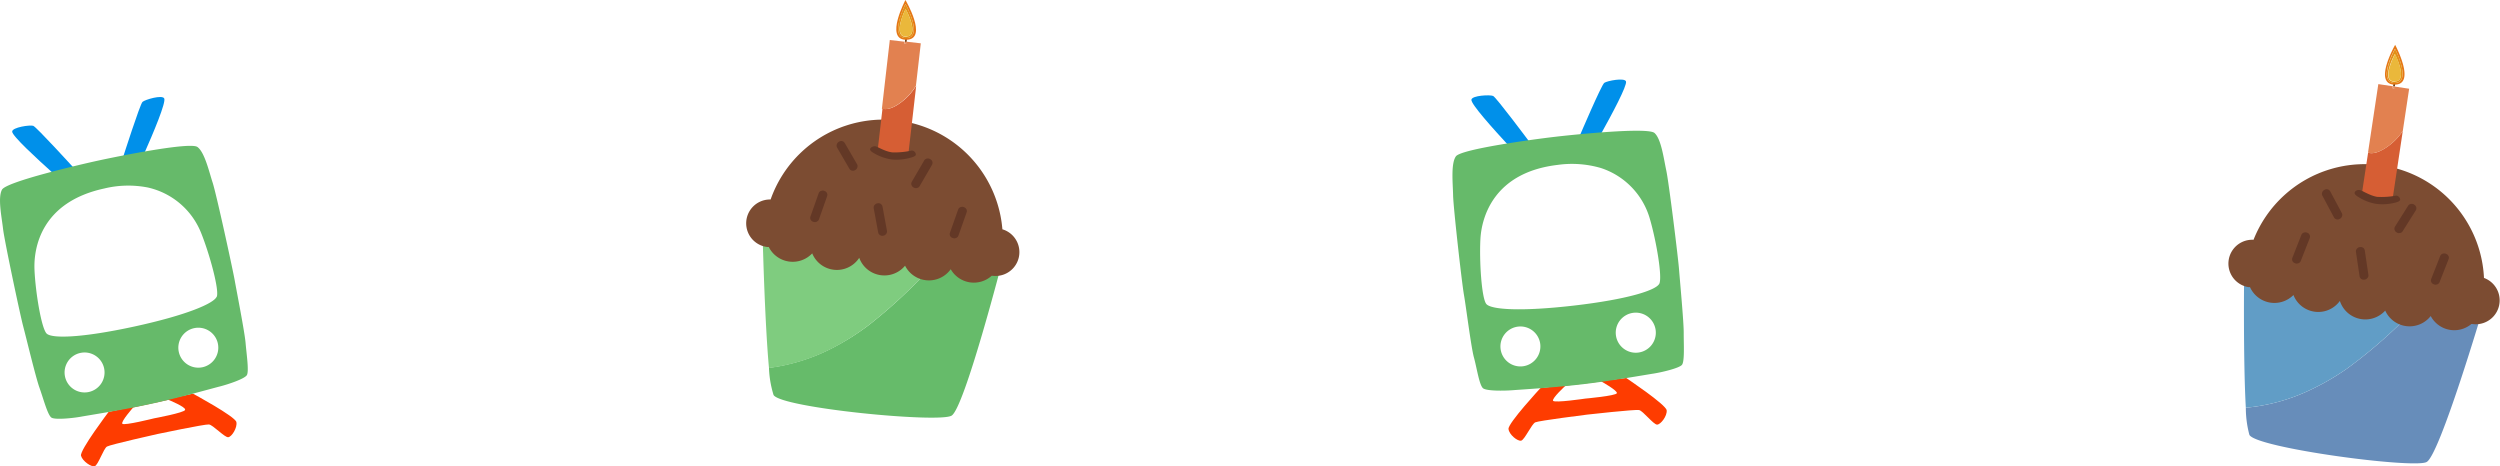 <svg xmlns="http://www.w3.org/2000/svg" viewBox="0 0 460.41 85.88">
	<path fill="#66bb6a" d="M184.38 47.72l-10.61-1.23a89.49 89.49 0 0 1-13.85 13.44 45.47 45.47 0 0 1-6.53 4.11 35.14 35.14 0 0 1-11.77 3.7 19 19 0 0 0 .84 5c1.38 2.38 30.4 5.2 32.78 3.81s9.44-28.8 9.44-28.8z" />
	<path fill="#7fcc7f" d="M140.73 42.65h-.3s.38 16.48 1.19 25.13a35.14 35.14 0 0 0 11.77-3.7 45.47 45.47 0 0 0 6.53-4.15 89.49 89.49 0 0 0 13.85-13.44z" />
	<path fill="#7c4c32" d="M184.61 42.3a22 22 0 0 0-42.69-5.56 4.39 4.39 0 0 0-.61 8.75h.27a4.93 4.93 0 0 0 8 1.17 4.91 4.91 0 0 0 8.66.82 4.93 4.93 0 0 0 8.44 1.45 4.93 4.93 0 0 0 8.41.65 4.9 4.9 0 0 0 7.54 1.21h.17a4.39 4.39 0 0 0 1.81-8.56z" />
	<rect fill="#633826" x="196.23" y="40.02" width="6.05" height="1.65" rx=".74" ry=".74" transform="matrix(.5 .86 -.86 .5 91.5 -163.07)" />
	<rect fill="#633826" x="209.83" y="42.15" width="6.05" height="1.65" rx=".74" ry=".74" transform="rotate(120.16 194.5 25.052)" />
	<rect fill="#633826" x="202.19" y="50.68" width="6.05" height="1.65" rx=".74" ry=".74" transform="rotate(79.54 190.327 20.08)" />
	<rect fill="#633826" x="216.52" y="51.23" width="6.05" height="1.65" rx=".74" ry=".74" transform="rotate(109.45 201.926 31.292)" />
	<rect fill="#633826" x="190.84" y="48.25" width="6.05" height="1.65" rx=".74" ry=".74" transform="rotate(109.45 176.245 28.303)" />
	<path fill="#e28150" d="M164.44 28.93h.15-.28z" />
	<path fill="#603813" d="M167.04 6.93h-.3l-.09.8h.31z" />
	<path fill="#e57715" d="M166.75 0s-3.79 7.16 0 7.32h.31c3.86-.25-.31-7.32-.31-7.32zm.27 7h-.32c-2.9-.19 0-6.24.06-6.25s3.26 6.03.26 6.27z" />
	<path fill="#e29017" d="M166.76.77c-.08 0-3 6.06-.06 6.25h.32c3-.24-.17-6.25-.26-6.25zm.25 6h-.31c-2.3-.21 0-5.07.08-5.07s2.61 4.79.23 5.03z" />
	<path fill="#eab83b" d="M166.78 1.66c-.05 0-2.38 4.86-.08 5.07h.31c2.38-.24-.17-5.07-.23-5.07z" />
	<path fill="#d65e34" d="M167.51 26.43l1.22-10.65a10.73 10.73 0 0 1-3 3.23c-1.4 1-2.44 1.21-3.21 1l-.66 5.74-.24 2a6.19 6.19 0 0 0 2.69 1.18h.28a8.35 8.35 0 0 0 2.66-.25z" />
	<path fill="#e28150" d="M165.69 19.01a10.83 10.83 0 0 0 3-3.24v-.05l.89-7.74-2.7-.31v.37h-.31v-.36l-2.7-.31-1.46 12.68c.84.17 1.88-.04 3.28-1.04z" />
	<path fill="#e28150" d="M166.595 8.019l.042-.368.308.035-.042.368zM165.69 19.01a10.73 10.73 0 0 0 3-3.23 10.83 10.83 0 0 1-3 3.23z" />
	<path fill="#633826" d="M161.14 26.93c.39 0 1.8 1 3.26 1.14a14.91 14.91 0 0 0 3.53-.35.79.79 0 0 1 .74.74c0 .36-.89.56-.89.56a9.43 9.43 0 0 1-3.53.35 8.75 8.75 0 0 1-3.26-1.14s-.79-.39-.75-.75c.05-.33.5-.55.9-.55z" />
	<path fill="#fe3c00" d="M35.52 72.49L20 75.86s-5.35 7.07-5.08 8.07 1.92 2.14 2.54 1.92 1.61-3.24 2.24-3.61 9.3-2.31 9.3-2.31 8.74-1.84 9.48-1.76 2.88 2.4 3.54 2.35 1.73-1.77 1.51-2.8-8.01-5.23-8.01-5.23zm-1.43 3c-.1.51-5.71 1.55-5.71 1.55s-5.54 1.39-5.85 1 2-3 2-3l6.48-1.41s3.18 1.3 3.08 1.81z" />
	<path fill="#0090ea" d="M13.59 30.93s-6.88-7.56-7.47-7.76-3.86.27-3.88 1.06 4.5 4.94 7.69 7.81M22.67 28.93s3.11-9.73 3.57-10.16 3.62-1.35 4-.65-2 6.37-3.75 10.3" />
	<path fill="#66ba6a" d="M39.18 33.69c-.68-2.07-1.48-5.64-2.82-6.62s-14.78 1.74-18.3 2.51S1.18 33.46.37 34.93s-.06 5 .19 7.2 3.16 15.9 3.72 18 2.31 9.41 3 11.31 1.51 5.09 2.23 5.49 3.81.1 5.46-.2 7.64-1.22 12.84-2.35 11-2.78 12.65-3.2 4.57-1.41 5-2.09-.06-3.91-.23-5.92-1.61-9.33-2-11.52-3.38-15.88-4.05-17.96zm-22.82 38.5a3.68 3.68 0 1 1 2.81-4.38 3.68 3.68 0 0 1-2.81 4.38zm20.94-4.56a3.68 3.68 0 1 1 2.82-4.38 3.69 3.69 0 0 1-2.82 4.38zm2.61-13c-.5 1.24-5.52 3.41-15.2 5.51S9.58 62.37 8.6 61.44s-2.09-7.79-2.25-11.82 1.26-12.39 12.82-14.9a18.76 18.76 0 0 1 8-.2 13.81 13.81 0 0 1 9.88 8.41c1.52 3.77 3.37 10.48 2.87 11.73z" />
	<path fill="#678dba" d="M457.04 56.58l-10.56-1.65a89.58 89.58 0 0 1-14.31 13 45.78 45.78 0 0 1-6.68 3.87 35 35 0 0 1-11.89 3.29 19.25 19.25 0 0 0 .66 5c1.3 2.42 30.21 6.26 32.63 5s10.45-28.46 10.45-28.46z" />
	<path fill="#619dc6" d="M413.59 49.93h-.3s-.19 16.48.31 25.16a35 35 0 0 0 11.89-3.29 45.78 45.78 0 0 0 6.68-3.87 89.58 89.58 0 0 0 14.31-13z" />
	<path fill="#7c4c32" d="M457.46 51.16a22 22 0 0 0-42.44-7 4.39 4.39 0 0 0-.92 8.72h.27a4.93 4.93 0 0 0 8 1.45 4.91 4.91 0 0 0 8.55 1.09 4.93 4.93 0 0 0 8.35 1.78 4.93 4.93 0 0 0 8.38 1 4.91 4.91 0 0 0 7.49 1.47h.17a4.4 4.4 0 0 0 2.11-8.5z" />
	<rect fill="#633826" x="469.54" y="47.89" width="6.05" height="1.65" rx=".74" ry=".74" transform="rotate(61.89 460.265 7.251)" />
	<rect fill="#633826" x="483.05" y="50.5" width="6.05" height="1.65" rx=".74" ry=".74" transform="rotate(122.18 467.591 33.884)" />
	<rect fill="#633826" x="475.12" y="58.75" width="6.05" height="1.65" rx=".74" ry=".74" transform="rotate(81.56 463.006 29.045)" />
	<rect fill="#633826" x="489.42" y="59.81" width="6.05" height="1.65" rx=".74" ry=".74" transform="rotate(111.47 474.669 40.41)" />
	<rect fill="#633826" x="463.87" y="55.93" width="6.05" height="1.65" rx=".74" ry=".74" transform="rotate(111.47 449.112 36.52)" />
	<path fill="#e28150" d="M437.77 37.12h.15-.29z" />
	<path fill="#603813" d="M441.15 15.16h-.14l-.17-.05-.12.79.31.05z" />
	<path fill="#e57715" d="M441.1 8.26s-4 7-.3 7.32h.32c3.85-.11-.02-7.32-.02-7.32zm0 7h-.14a1 1 0 0 1-.17 0c-2.9-.3.19-6.24.28-6.24s3.06 6.13.05 6.27z" />
	<path fill="#e29017" d="M441.09 9.04c-.09 0-3.18 5.94-.28 6.24a1 1 0 0 0 .17 0h.14c3.01-.13.05-6.24-.03-6.24zm0 6h-.31c-2.29-.29.21-5.07.26-5.07s2.47 4.88.08 5.03z" />
	<path fill="#eab83b" d="M441.07 9.93s-2.55 4.78-.26 5.07h.31c2.39-.15.01-5.07-.05-5.07z" />
	<path fill="#d65e34" d="M440.92 34.7l1.59-10.6a10.67 10.67 0 0 1-3.15 3.13c-1.44.94-2.48 1.12-3.24.89l-.87 5.72-.3 2a6.15 6.15 0 0 0 2.68 1.24h.29a8.29 8.29 0 0 0 2.66-.15z" />
	<path fill="#e28150" d="M439.37 27.23a10.93 10.93 0 0 0 3.15-3.14v-.05l1.16-7.7-2.68-.4-.05.36-.31-.05.05-.36-2.69-.4-1.9 12.62c.82.24 1.82.06 3.27-.88z" />
	<path fill="#e28150" d="M440.706 16.268l.055-.366.306.046-.055.366zM439.37 27.23a10.67 10.67 0 0 0 3.15-3.13 10.93 10.93 0 0 1-3.15 3.13z" />
	<path fill="#633826" d="M434.54 35c.4 0 1.77 1 3.23 1.25a14.16 14.16 0 0 0 3.53-.23c.35 0 .77.42.72.77-.06.36-.92.53-.92.53a9.27 9.27 0 0 1-3.53.22 8.66 8.66 0 0 1-3.22-1.25s-.77-.42-.72-.77c.05-.36.52-.59.91-.52z" />
	<path fill="#fe3c00" d="M299.48 69.61l-15.78 1.86s-6 6.48-5.89 7.53 1.7 2.32 2.34 2.15 1.92-3.06 2.59-3.37 9.53-1.42 9.53-1.42 8.88-1 9.6-.84 2.64 2.67 3.3 2.68 1.89-1.59 1.77-2.64-7.46-5.95-7.46-5.95zm-1.71 2.8c-.15.49-5.84 1-5.84 1s-5.65.84-5.91.4 2.29-2.78 2.29-2.78l6.59-.78s3.02 1.68 2.87 2.16z" />
	<path fill="#0090ea" d="M281.66 26.12s-6.11-8.2-6.68-8.45-3.86-.1-4 .68 4 5.36 6.9 8.51M290.92 25.03s4-9.39 4.53-9.77 3.74-1 4-.27-2.64 6.15-4.73 9.89" />
	<path fill="#66ba6a" d="M306.86 31.35c-.46-2.13-.92-5.76-2.16-6.86s-14.88.3-18.46.72-17.17 2.23-18.12 3.59-.55 5-.51 7.18 1.61 16.14 2 18.33 1.31 9.62 1.84 11.54 1 5.19 1.71 5.68 3.78.46 5.45.33 7.72-.48 13-1.11 11.25-1.69 12.91-1.95 4.68-1 5.22-1.59.33-3.91.34-5.92-.69-9.44-.86-11.66-1.89-16.15-2.36-18.28zm-26.43 36.11a3.68 3.68 0 1 1 3.23-4.09 3.69 3.69 0 0 1-3.23 4.09zm21.29-2.53a3.69 3.69 0 1 1 3.2-4.07 3.69 3.69 0 0 1-3.2 4.07zm3.85-12.66c-.63 1.19-5.83 2.86-15.66 4s-15.28.75-16.17-.27-1.32-8-1.1-12 2.46-12.24 14.21-13.63a19 19 0 0 1 8 .58 13.83 13.83 0 0 1 9 9.37c1.15 3.92 2.35 10.77 1.72 11.97z" />
</svg>
